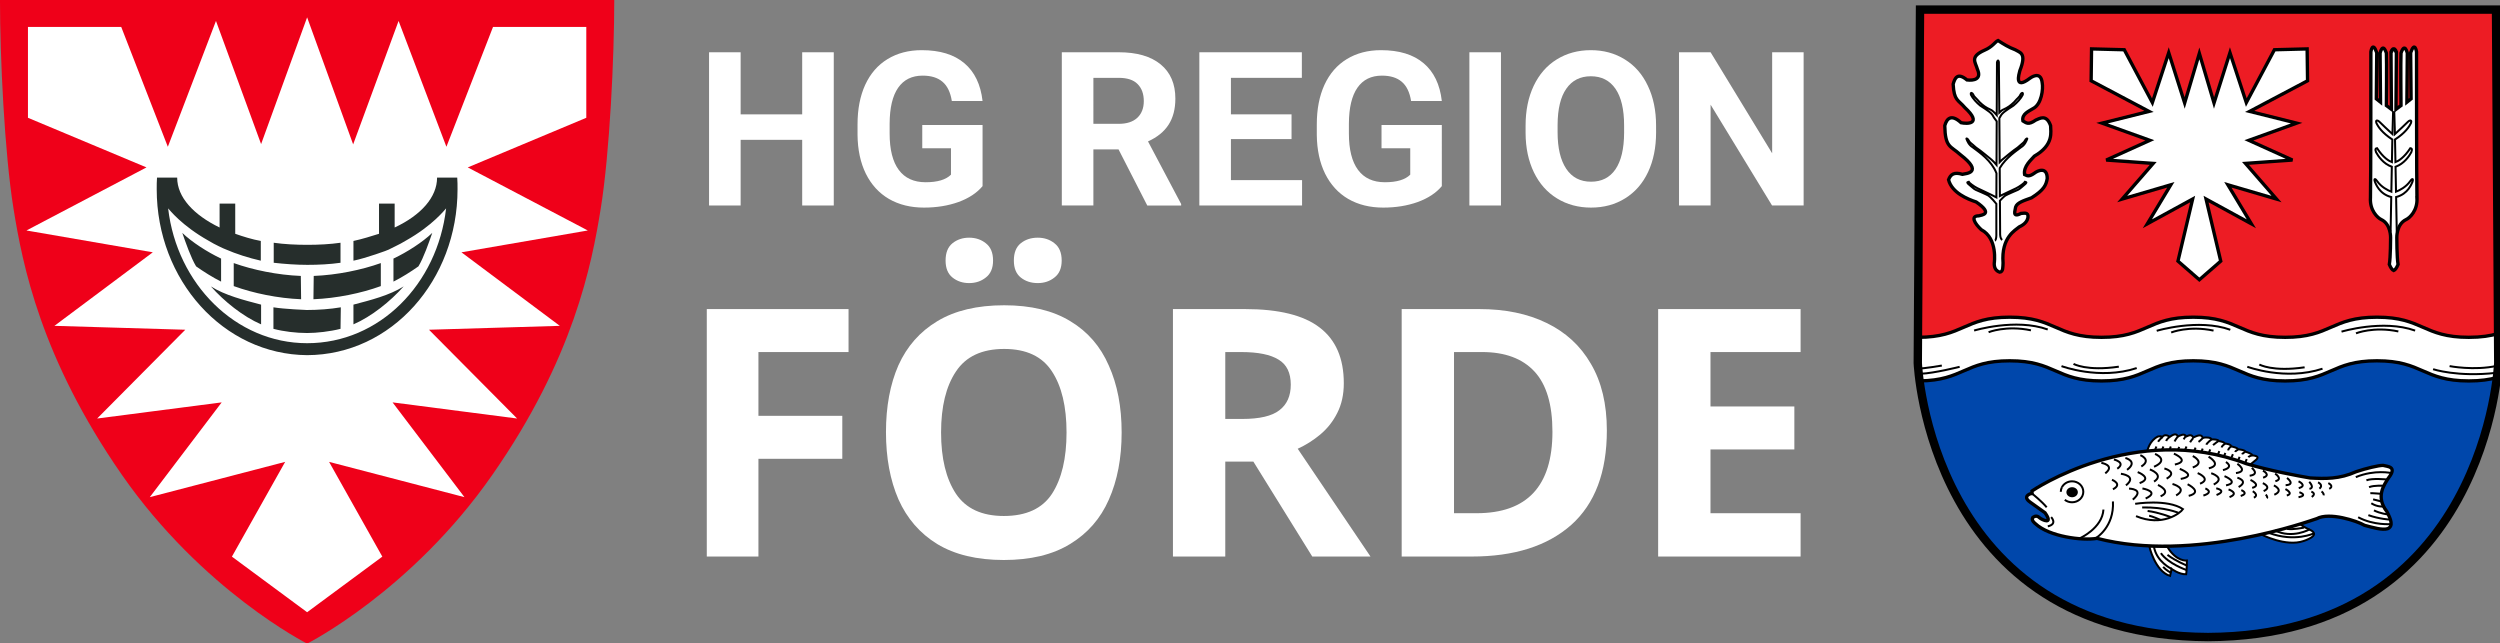 <?xml version="1.0" encoding="UTF-8" standalone="no"?>
<!-- Created with Inkscape (http://www.inkscape.org/) -->

<svg
   width="76mm"
   height="19.562mm"
   viewBox="0 0 76 19.562"
   version="1.1"
   id="svg13074"
   sodipodi:docname="HRF_LOGO_ENTWURF.svg"
   inkscape:version="1.1.2 (b8e25be833, 2022-02-05)"
   xmlns:inkscape="http://www.inkscape.org/namespaces/inkscape"
   xmlns:sodipodi="http://sodipodi.sourceforge.net/DTD/sodipodi-0.dtd"
   xmlns="http://www.w3.org/2000/svg"
   xmlns:svg="http://www.w3.org/2000/svg">
  <rect x="0" y="0" width="76" height="19.562" fill="#808080" stroke="none"/>
  <sodipodi:namedview
     id="namedview13076"
     pagecolor="#ffffff"
     bordercolor="#666666"
     borderopacity="1.0"
     inkscape:pageshadow="2"
     inkscape:pageopacity="0.0"
     inkscape:pagecheckerboard="0"
     inkscape:document-units="mm"
     showgrid="false"
     inkscape:zoom="0.7198092"
     inkscape:cx="124.3385"
     inkscape:cy="546.67264"
     inkscape:window-width="2400"
     inkscape:window-height="1271"
     inkscape:window-x="2391"
     inkscape:window-y="-240"
     inkscape:window-maximized="1"
     inkscape:current-layer="layer1"
     fit-margin-top="0"
     fit-margin-left="0"
     fit-margin-right="0"
     fit-margin-bottom="0"
     lock-margins="true" />
  <defs
     id="defs13071">
    <clipPath
       id="clip1_18_2">
      <rect
         width="63"
         height="66"
         fill="#ffffff"
         id="rect1095"
         x="0"
         y="0" />
    </clipPath>
  </defs>
  <g
     inkscape:label="Ebene 1"
     inkscape:groupmode="layer"
     id="layer1"
     transform="translate(-4.639,-3.819)">
    <g
       clip-path="url(#clip1_18_2)"
       id="g832"
       transform="matrix(0.297,0,0,0.297,4.62,3.801)"
       style="fill:none">
      <path
         d="m 31.5,64.929 c 0,0 -10.346,-5.202 -18.383,-16.768 C 5.081,36.595 3.295,27.324 2.371,21.786 1.478,16.217 1.047,6.701 1.047,1.071 H 31.531 62.015 c 0,5.63 -0.462,15.146 -1.355,20.715 C 59.767,27.355 57.95,36.595 49.913,48.161 41.846,59.727 31.5,64.929 31.5,64.929 Z"
         fill="#ffffff"
         id="path826" />
      <path
         d="M 31.5,1.836 26.789,14.809 22.17,2.203 17.243,15.085 12.471,2.815 H 2.925 V 12.117 L 15.057,17.196 2.771,23.652 15.704,25.886 5.635,33.413 l 13.394,0.398 -9.022,9.088 12.748,-1.652 -7.359,9.7 13.856,-3.611 -5.45,9.7 7.698,5.691 7.698,-5.691 -5.45,-9.7 13.856,3.611 -7.359,-9.7 12.748,1.652 -9.022,-9.088 L 57.365,33.413 47.296,25.886 60.229,23.652 47.943,17.196 60.075,12.117 V 2.815 H 50.529 L 45.757,15.085 40.861,2.203 36.211,14.84 Z m 0,64.103 c 0,0 -10.685,-5.385 -18.968,-17.288 C 4.249,36.718 2.371,27.171 1.447,21.419 0.523,15.697 0.062,5.875 0.062,0.061 H 31.5 62.938 C 62.938,5.875 62.477,15.697 61.553,21.419 60.629,27.14 58.782,36.718 50.468,48.651 42.185,60.554 31.5,65.939 31.5,65.939 Z"
         fill="#ef0019"
         id="path828" />
      <path
         d="m 36.242,26.743 v -2.019 c 0.862,-0.183 1.847,-0.489 2.617,-0.734 v -3.09 h 1.601 v 2.448 c 2.679,-1.254 4.342,-3.09 4.342,-5.11 h 2.063 c 0.031,0.428 0.031,0.765 0.031,1.193 0,9.302 -6.743,16.951 -15.396,16.982 -8.56,-0.061 -15.396,-7.68 -15.396,-16.982 0,-0.428 0,-0.765 0.031,-1.193 h 2.063 c 0,2.019 1.694,3.825 4.342,5.11 v -2.448 h 1.601 v 3.09 c 0.77,0.275 1.755,0.581 2.617,0.734 v 2.019 C 25.526,26.467 24.202,26.039 23.155,25.58 c 0,0 -0.462,-0.184 -0.677,-0.306 -0.369,-0.184 -0.739,-0.367 -1.078,-0.581 -2.771,-1.56 -4.003,-3.182 -4.126,-3.304 0.893,7.741 6.928,13.8 14.226,13.8 7.421,0 13.333,-6.058 14.226,-13.8 -0.123,0.122 -1.355,1.744 -4.126,3.304 -0.339,0.214 -0.708,0.398 -1.078,0.581 -0.215,0.122 -0.462,0.214 -0.677,0.337 0,0.031 -2.371,0.887 -3.603,1.132 z m 4.095,-0.214 c 1.417,-0.673 2.987,-1.683 3.972,-2.631 -0.339,0.979 -0.893,2.57 -1.416,3.427 -0.739,0.52 -1.694,1.132 -2.556,1.56 z m -8.191,4.161 c 2.34,-0.092 4.896,-0.612 6.897,-1.346 v -2.356 c -1.971,0.704 -4.496,1.224 -6.867,1.316 z m 4.095,0.551 c 1.755,-0.459 3.695,-0.949 5.142,-1.867 -1.355,1.53 -3.295,3.09 -5.142,3.886 z m -1.324,-4.284 c -1.047,0.153 -2.279,0.214 -3.387,0.214 -1.139,0 -2.371,-0.092 -3.449,-0.214 v -2.05 c 1.047,0.153 2.309,0.214 3.449,0.214 1.139,0 2.34,-0.061 3.387,-0.214 z M 22.694,26.529 c -1.416,-0.673 -2.987,-1.683 -3.972,-2.631 0.339,0.979 0.893,2.57 1.416,3.427 0.739,0.52 1.694,1.132 2.556,1.56 z m 8.191,4.161 c -2.34,-0.092 -4.896,-0.612 -6.897,-1.346 v -2.356 c 1.971,0.704 4.496,1.224 6.867,1.316 z m 4.064,0.826 c -1.078,0.184 -2.34,0.275 -3.479,0.275 0,0 -2.34,-0.092 -3.418,-0.275 v 2.203 c 1.047,0.275 2.309,0.428 3.449,0.428 0.985,0 2.34,-0.153 3.418,-0.428 z m -8.16,-0.275 c -1.755,-0.459 -3.695,-0.949 -5.142,-1.867 1.355,1.53 3.295,3.09 5.142,3.886 z"
         fill="#262e2c"
         id="path830" />
    </g>
    <g
       aria-label="HG REGION"
       transform="matrix(0.273,0,0,0.273,-26.371,-70.327)"
       id="text6526"
       style="font-size:24px;line-height:1.25;white-space:pre;shape-inside:url(#rect6528);fill:#ffffff">
      <path
         d="m 206.434,294.48 h -3.516 v -7.312 h -6.855 v 7.312 h -3.516 v -17.062 h 3.516 v 6.914 h 6.855 v -6.914 h 3.516 z"
         style="font-weight:bold;font-family:Roboto;-inkscape-font-specification:'Roboto Bold';fill:#ffffff"
         id="path11122" />
      <path
         d="m 223.004,292.323 q -0.949,1.137 -2.684,1.77 -1.734,0.621 -3.844,0.621 -2.215,0 -3.891,-0.961 -1.664,-0.973 -2.578,-2.812 -0.902,-1.84 -0.926,-4.324 v -1.16 q 0,-2.555 0.855,-4.418 0.867,-1.875 2.484,-2.859 1.629,-0.996 3.809,-0.996 3.035,0 4.746,1.453 1.711,1.441 2.027,4.207 h -3.422 q -0.234,-1.465 -1.043,-2.145 -0.797,-0.68 -2.203,-0.68 -1.793,0 -2.73,1.348 -0.938,1.348 -0.949,4.008 v 1.09 q 0,2.684 1.02,4.055 1.02,1.371 2.988,1.371 1.98,0 2.824,-0.844 v -2.941 h -3.199 v -2.59 h 6.715 z"
         style="font-weight:bold;font-family:Roboto;-inkscape-font-specification:'Roboto Bold';fill:#ffffff"
         id="path11124" />
      <path
         d="m 238.145,288.233 h -2.801 v 6.246 h -3.516 v -17.062 h 6.34 q 3.023,0 4.664,1.348 1.641,1.348 1.641,3.809 0,1.746 -0.762,2.918 -0.75,1.16 -2.285,1.852 l 3.691,6.973 v 0.164 h -3.773 z m -2.801,-2.848 h 2.836 q 1.324,0 2.051,-0.668 0.727,-0.68 0.727,-1.863 0,-1.207 -0.691,-1.898 -0.68,-0.691 -2.098,-0.691 h -2.824 z"
         style="font-weight:bold;font-family:Roboto;-inkscape-font-specification:'Roboto Bold';fill:#ffffff"
         id="path11126" />
      <path
         d="m 257.41,287.085 h -6.75 v 4.57 h 7.922 v 2.824 h -11.438 v -17.062 h 11.414 v 2.848 h -7.898 v 4.066 h 6.75 z"
         style="font-weight:bold;font-family:Roboto;-inkscape-font-specification:'Roboto Bold';fill:#ffffff"
         id="path11128" />
      <path
         d="m 274.145,292.323 q -0.949,1.137 -2.684,1.77 -1.734,0.621 -3.844,0.621 -2.215,0 -3.891,-0.961 -1.664,-0.973 -2.578,-2.812 -0.902,-1.84 -0.926,-4.324 v -1.16 q 0,-2.555 0.855,-4.418 0.867,-1.875 2.484,-2.859 1.629,-0.996 3.809,-0.996 3.035,0 4.746,1.453 1.711,1.441 2.027,4.207 h -3.422 q -0.234,-1.465 -1.043,-2.145 -0.797,-0.68 -2.203,-0.68 -1.793,0 -2.73,1.348 -0.938,1.348 -0.949,4.008 v 1.09 q 0,2.684 1.02,4.055 1.02,1.371 2.988,1.371 1.98,0 2.824,-0.844 v -2.941 h -3.199 v -2.59 h 6.715 z"
         style="font-weight:bold;font-family:Roboto;-inkscape-font-specification:'Roboto Bold';fill:#ffffff"
         id="path11130" />
      <path
         d="m 280.73,294.48 h -3.516 v -17.062 h 3.516 z"
         style="font-weight:bold;font-family:Roboto;-inkscape-font-specification:'Roboto Bold';fill:#ffffff"
         id="path11132" />
      <path
         d="m 298.004,286.335 q 0,2.52 -0.891,4.418 -0.891,1.898 -2.555,2.93 -1.652,1.031 -3.797,1.031 -2.121,0 -3.785,-1.02 -1.664,-1.02 -2.578,-2.906 -0.914,-1.898 -0.926,-4.359 v -0.844 q 0,-2.52 0.902,-4.43 0.914,-1.922 2.566,-2.941 1.664,-1.031 3.797,-1.031 2.133,0 3.785,1.031 1.664,1.02 2.566,2.941 0.914,1.91 0.914,4.418 z m -3.562,-0.773 q 0,-2.684 -0.961,-4.078 -0.961,-1.395 -2.742,-1.395 -1.77,0 -2.73,1.383 -0.961,1.371 -0.973,4.031 v 0.832 q 0,2.613 0.961,4.055 0.961,1.441 2.766,1.441 1.77,0 2.719,-1.383 0.949,-1.395 0.961,-4.055 z"
         style="font-weight:bold;font-family:Roboto;-inkscape-font-specification:'Roboto Bold';fill:#ffffff"
         id="path11134" />
      <path
         d="m 314.434,294.48 h -3.516 l -6.844,-11.227 v 11.227 h -3.516 v -17.062 h 3.516 l 6.855,11.25 v -11.25 h 3.504 z"
         style="font-weight:bold;font-family:Roboto;-inkscape-font-specification:'Roboto Bold';fill:#ffffff"
         id="path11136" />
    </g>
    <g
       aria-label="FÖRDE"
       transform="matrix(0.439,0,0,0.439,-58.682,-108.539)"
       id="text6526-3"
       style="font-size:24px;line-height:1.25;white-space:pre;shape-inside:url(#rect6528-1);fill:#ffffff">
      <path
         d="m 196.759,294.48 h -3.576 v -17.136 h 9.816 v 2.976 h -6.24 v 4.416 h 5.808 v 2.976 h -5.808 z"
         style="font-weight:bold;-inkscape-font-specification:'sans-serif Bold';fill:#ffffff"
         id="path11139" />
      <path
         d="m 221.911,285.888 q 0,2.664 -0.888,4.656 -0.864,1.968 -2.688,3.072 -1.8,1.104 -4.584,1.104 -2.784,0 -4.608,-1.104 -1.8,-1.104 -2.688,-3.096 -0.864,-1.992 -0.864,-4.656 0,-2.664 0.864,-4.632 0.888,-1.968 2.688,-3.048 1.824,-1.104 4.632,-1.104 2.784,0 4.584,1.104 1.8,1.08 2.664,3.072 0.888,1.968 0.888,4.632 z m -12.504,0 q 0,2.688 1.032,4.248 1.032,1.536 3.312,1.536 2.328,0 3.336,-1.536 1.008,-1.56 1.008,-4.248 0,-2.688 -1.008,-4.224 -1.008,-1.56 -3.312,-1.56 -2.304,0 -3.336,1.56 -1.032,1.536 -1.032,4.224 z m 0.312,-11.904 q 0,-0.816 0.48,-1.2 0.48,-0.384 1.152,-0.384 0.672,0 1.152,0.384 0.504,0.384 0.504,1.2 0,0.792 -0.504,1.176 -0.48,0.384 -1.152,0.384 -0.672,0 -1.152,-0.384 -0.48,-0.384 -0.48,-1.176 z m 4.728,0 q 0,-0.816 0.48,-1.2 0.48,-0.384 1.176,-0.384 0.672,0 1.152,0.384 0.504,0.384 0.504,1.2 0,0.792 -0.504,1.176 -0.48,0.384 -1.152,0.384 -0.696,0 -1.176,-0.384 -0.48,-0.384 -0.48,-1.176 z"
         style="font-weight:bold;-inkscape-font-specification:'sans-serif Bold';fill:#ffffff"
         id="path11141" />
      <path
         d="m 230.455,277.344 q 3.504,0 5.16,1.272 1.68,1.272 1.68,3.864 0,1.176 -0.456,2.064 -0.432,0.864 -1.176,1.488 -0.72,0.6 -1.56,0.984 l 5.04,7.464 h -4.032 l -4.08,-6.576 h -1.944 v 6.576 h -3.624 v -17.136 z m -0.264,2.976 h -1.104 v 4.632 h 1.176 q 1.8,0 2.568,-0.6 0.792,-0.6 0.792,-1.776 0,-1.224 -0.84,-1.728 -0.84,-0.528 -2.592,-0.528 z"
         style="font-weight:bold;-inkscape-font-specification:'sans-serif Bold';fill:#ffffff"
         id="path11143" />
      <path
         d="m 255.511,285.744 q 0,4.344 -2.472,6.552 -2.472,2.184 -6.888,2.184 h -4.848 v -17.136 h 5.376 q 2.688,0 4.656,0.96 1.992,0.96 3.072,2.832 1.104,1.872 1.104,4.608 z m -3.768,0.096 q 0,-2.832 -1.248,-4.176 -1.248,-1.344 -3.624,-1.344 h -1.944 v 11.16 h 1.56 q 5.256,0 5.256,-5.64 z"
         style="font-weight:bold;-inkscape-font-specification:'sans-serif Bold';fill:#ffffff"
         id="path11145" />
      <path
         d="m 268.927,294.48 h -9.864 v -17.136 h 9.864 v 2.976 h -6.24 v 3.768 h 5.808 v 2.976 h -5.808 v 4.416 h 6.24 z"
         style="font-weight:bold;-inkscape-font-specification:'sans-serif Bold';fill:#ffffff"
         id="path11147" />
    </g>
    <g
       id="g10941"
       transform="matrix(0.102,0,0,0.102,62.812,3.984)">
      <g
         id="Base">
        <path
           fill="#0047ab"
           d="m 138.104,105.916 c -13.684,0 -13.684,6 -27.368,6 -13.683,0 -13.683,-6 -27.366,-6 -13.682,0 -13.682,6 -27.364,6 -13.682,0 -13.682,-6 -27.363,-6 -13.507,0 -13.688,5.845 -26.857,5.993 2.453,18.073 15.784,75.965 85.965,76.338 71.537,-0.381 84.006,-60.521 86.095,-77.339 -2.188,0.601 -4.816,1.008 -8.374,1.008 -13.684,0 -13.684,-6 -27.368,-6 z"
           id="path10540" />
        <path
           fill="#ed1c24"
           d="m 56.005,98.916 c 13.683,0 13.683,-6 27.364,-6 13.684,0 13.684,6 27.366,6 13.685,0 13.685,-6 27.368,-6 13.683,0 13.684,6 27.367,6 3.748,0 6.467,-0.452 8.724,-1.105 L 173.584,1.25 H 1.917 L 1.298,98.916 c 13.664,-0.005 13.67,-6 27.344,-6 13.682,0 13.682,6 27.363,6 z"
           id="path10542" />
      </g>
      <g
         id="Silberner_Fisch">
        <path
           fill="#ffffff"
           stroke="#000000"
           stroke-width="0.6"
           d="m 70.104,133.958 -0.375,-1.375 c 0,0 0.563,-2.875 3.125,-4.125 1.563,-0.125 0.938,-0.063 1,0.438 0.062,0.501 0.438,-1.75 2.5,-0.313 0.75,-0.5 1.875,-1.313 2.438,-0.125 0.688,-0.25 1.813,-1.063 2.5,0 0.938,-0.438 1.563,-0.625 2.063,0.313 1.188,-0.5 2.375,-1.188 2.875,0.125 1.125,-0.313 2.5,-0.063 2.563,0.438 0.813,0 1.938,0 2.188,0.5 0.938,0.188 1.563,0.313 1.688,0.688 0.625,0.125 1.875,0.25 2,0.875 0.875,0.25 1.813,0.438 2,0.875 0.938,0.125 1.875,0.188 2.313,0.75 0.813,0.25 1.938,0.688 2,1.063 0.813,0.125 2.188,0.313 1.188,1.25 -0.75,0.688 -1.688,1.375 -1.688,1.375 l -1.25,1.313 z"
           id="path10545" />
        <path
           fill="#ffffff"
           stroke="#000000"
           stroke-width="0.6"
           d="m 70.25,161.208 c 0,0 1.667,7.416 6.208,8.833 0.208,-0.75 0.417,-2.125 0.417,-2.125 0,0 2.25,1.708 4.375,1.625 0.167,-1 0.208,-4.083 0.208,-4.083 0,0 -3.167,0.374 -5.792,-4.042 -2.583,-0.125 -5.416,-0.208 -5.416,-0.208 z"
           id="path10547" />
        <path
           fill="#ffffff"
           stroke="#000000"
           stroke-width="0.6"
           d="m 103.708,157.708 c 0,0 7.249,3.751 12.541,1.917 1.834,-0.625 5.168,-2.084 1.334,-3.584 -1.042,-0.5 -2.041,-1.125 -2.375,-1.458 -0.334,-0.333 -11.5,3.125 -11.5,3.125 z"
           id="path10549" />
        <path
           fill="#ffffff"
           stroke="#000000"
           d="m 35.292,144.708 c 0,0 30.625,-20.875 63.875,-8.125 7.125,2.125 15.375,3.625 19,4.25 4.5,0.25 8.75,0.375 13.75,-1.875 3,-1 6.625,-1.875 8,-1.875 1.25,0.375 4.375,0.25 1.625,3.75 -1.375,2.125 -3.875,5.625 -0.5,10 1.25,2.375 2,4.375 0.25,5.125 -1.625,0.5 -4.5,-0.375 -6.875,-1 -2.375,-1.375 -10.5,-4 -14.25,-2 -1.625,0.5 -36.75,13.375 -65.5,5.875 -4.375,0.75 -14.25,-0.5 -18.375,-4.375 0,0 -1.375,-1 -0.75,-1.875 0.75,-0.5 1.375,-0.5 2,0.125 0.75,0.625 4.25,2.25 1.625,-1.5 0,0 -3.625,-2.625 -4.375,-3.125 -0.75,-0.5 -1.625,-1.375 -0.75,-2.125 0.625,-0.5 1.25,-0.5 1.25,-0.5 z"
           id="path10551" />
        <path
           fill="none"
           stroke="#000000"
           stroke-width="0.6"
           d="m 49.5,158.834 c 0,0 6.75,-3.001 7.083,-8.584"
           id="path10553" />
        <path
           fill="none"
           stroke="#000000"
           stroke-width="0.6"
           d="m 54.333,158.75 c 0,0 5.5,-3.249 5.083,-10.916"
           id="path10555" />
        <path
           fill="none"
           stroke="#000000"
           stroke-width="0.6"
           d="m 35.292,145.458 c 0,0 3.042,2.46 4.375,4.126"
           id="path10557" />
        <path
           fill="none"
           stroke="#000000"
           stroke-width="0.6"
           d="m 41,152.5 c 0,0 2,2.083 -1,2.75"
           id="path10559" />
        <ellipse
           cx="47.25"
           cy="145.084"
           rx="1.708"
           ry="1.5"
           id="ellipse10561" />
        <path
           fill="none"
           stroke="#000000"
           stroke-width="0.6"
           d="m 43.875,144.959 c 0,-0.485 0.119,-0.945 0.331,-1.355"
           id="path10563" />
        <path
           fill="none"
           stroke="#000000"
           stroke-width="0.6"
           d="m 44.206,143.604 c 0.542,-1.047 1.692,-1.77 3.023,-1.77 1.853,0 3.354,1.398 3.354,3.125 0,1.727 -1.501,3.125 -3.354,3.125 -0.825,0 -1.581,-0.277 -2.165,-0.737"
           id="path10565" />
        <path
           fill="none"
           stroke="#000000"
           stroke-width="0.6"
           d="m 66.042,148.541 c 0,0 9.583,-1.541 14.25,1.584 -0.792,1.166 -6.125,5.375 -14,2.083"
           id="path10567" />
        <path
           fill="none"
           stroke="#000000"
           stroke-width="0.6"
           d="m 73.667,153.375 c 0,0 -2.541,-1.125 -3.458,-1.292"
           id="path10569" />
        <path
           fill="none"
           stroke="#000000"
           stroke-width="0.6"
           d="m 76.625,152.5 c 0,0 -3.417,-1.376 -6.875,-1.834"
           id="path10571" />
        <path
           fill="none"
           stroke="#000000"
           stroke-width="0.6"
           d="m 78.958,151.25 c 0,0 -4,-1.791 -10.833,-1.625"
           id="path10573" />
        <path
           fill="none"
           stroke="#000000"
           stroke-width="0.6"
           d="m 55.958,136.334 c 0,0 4.25,0.709 1.167,3.125"
           id="path10575" />
        <path
           fill="none"
           stroke="#000000"
           stroke-width="0.6"
           d="m 59.125,141.375 c 0,0 3.292,1.293 0.292,2.834"
           id="path10577" />
        <path
           fill="none"
           stroke="#000000"
           stroke-width="0.6"
           d="m 59.708,135.334 c 0,0 3.708,0.875 1,2.75"
           id="path10579" />
        <path
           fill="none"
           stroke="#000000"
           stroke-width="0.6"
           d="m 61.792,139.584 c 0,0 5.042,0.625 1.5,3.458"
           id="path10581" />
        <path
           fill="none"
           stroke="#000000"
           stroke-width="0.6"
           d="m 64.208,144 c 0,0 4.875,0.125 1.125,3.292"
           id="path10583" />
        <path
           fill="none"
           stroke="#000000"
           stroke-width="0.6"
           d="m 63.125,134.875 c 0,0 3.875,1 0.5,3.542"
           id="path10585" />
        <path
           fill="none"
           stroke="#000000"
           stroke-width="0.6"
           d="m 66.792,139.084 c 0,0 4.667,1.791 0.583,3.291"
           id="path10587" />
        <path
           fill="none"
           stroke="#000000"
           stroke-width="0.6"
           d="m 68.208,143.959 c 0,0 5.375,0.958 0.958,3"
           id="path10589" />
        <path
           fill="none"
           stroke="#000000"
           stroke-width="0.6"
           d="m 67.583,134.042 c 0,0 3.459,1.375 0.292,3.375"
           id="path10591" />
        <path
           fill="none"
           stroke="#000000"
           stroke-width="0.6"
           d="m 71.958,133.667 c 0,0 4.375,1.751 -0.292,3.834"
           id="path10593" />
        <path
           fill="none"
           stroke="#000000"
           stroke-width="0.6"
           d="m 70.417,138.292 c 0,0 4.417,1.583 1.25,3.625"
           id="path10595" />
        <path
           fill="none"
           stroke="#000000"
           stroke-width="0.6"
           d="m 72.833,142.917 c 0,0 4.25,1.916 0.792,3.375"
           id="path10597" />
        <path
           fill="none"
           stroke="#000000"
           stroke-width="0.6"
           d="m 74.75,138.001 c 0,0 4.083,1.082 0.667,3.041"
           id="path10599" />
        <path
           fill="none"
           stroke="#000000"
           stroke-width="0.6"
           d="m 77.583,133.584 c 0,0 5.084,2.167 0.292,3.25"
           id="path10601" />
        <path
           fill="none"
           stroke="#000000"
           stroke-width="0.6"
           d="m 79.333,138.126 c 0,0 5.417,2.042 0.292,3"
           id="path10603" />
        <path
           fill="none"
           stroke="#000000"
           stroke-width="0.6"
           d="m 77.167,142.626 c 0,0 4.75,1.291 1.083,3.416"
           id="path10605" />
        <path
           fill="none"
           stroke="#000000"
           stroke-width="0.6"
           d="m 81.667,142.709 c 0,0 4.792,2.333 0.333,3.458"
           id="path10607" />
        <path
           fill="none"
           stroke="#000000"
           stroke-width="0.6"
           d="m 84.667,139.376 c 0,0 4.25,1.749 0.708,3.166"
           id="path10609" />
        <path
           fill="none"
           stroke="#000000"
           stroke-width="0.6"
           d="m 83.208,134.292 c 0,0 3.917,1.959 0,3.417"
           id="path10611" />
        <path
           fill="none"
           stroke="#000000"
           stroke-width="0.6"
           d="m 87.917,134.501 c 0,0 4.25,2.458 0.083,3.458"
           id="path10613" />
        <path
           fill="none"
           stroke="#000000"
           stroke-width="0.6"
           d="m 86.958,143.959 c 0,0 2.708,1.083 -0.583,2.125"
           id="path10615" />
        <path
           fill="none"
           stroke="#000000"
           stroke-width="0.6"
           d="m 90.208,143.917 c 0,0 3.333,0.708 0.083,2"
           id="path10617" />
        <path
           fill="none"
           stroke="#000000"
           stroke-width="0.6"
           d="m 88.708,139.417 c 0,0 4.458,1.416 0.75,3.375"
           id="path10619" />
        <path
           fill="none"
           stroke="#000000"
           stroke-width="0.6"
           d="m 93.083,136.084 c 0,0 2.625,1.501 -0.875,2.417"
           id="path10621" />
        <path
           fill="none"
           stroke="#000000"
           stroke-width="0.6"
           d="m 92.667,140.292 c 0,0 4.584,1.875 0.459,2.75"
           id="path10623" />
        <path
           fill="none"
           stroke="#000000"
           stroke-width="0.6"
           d="m 93.875,144.251 c 0,0 3.332,1.124 0.291,2.291"
           id="path10625" />
        <path
           fill="none"
           stroke="#000000"
           stroke-width="0.6"
           d="m 96.5,136.625 c 0,0 3.375,2.25 -0.417,2.75"
           id="path10627" />
        <path
           fill="none"
           stroke="#000000"
           stroke-width="0.6"
           d="m 96.5,140.75 c 0,0 3.5,1 0.375,2.792"
           id="path10629" />
        <path
           fill="none"
           stroke="#000000"
           stroke-width="0.6"
           d="m 97.667,144.459 c 0,0 2.376,0.917 -0.166,1.75"
           id="path10631" />
        <path
           fill="none"
           stroke="#000000"
           stroke-width="0.6"
           d="m 100.792,137.834 c 0,0 2.5,1.916 -0.625,2.333"
           id="path10633" />
        <path
           fill="none"
           stroke="#000000"
           stroke-width="0.6"
           d="m 100.417,141.417 c 0,0 3.375,1.583 0.5,2.375"
           id="path10635" />
        <path
           fill="none"
           stroke="#000000"
           stroke-width="0.6"
           d="m 101.083,144.792 c 0,0 1.958,1.126 0.333,1.917"
           id="path10637" />
        <path
           fill="none"
           stroke="#000000"
           stroke-width="0.6"
           d="m 104.125,138.667 c 0,0 2.541,1.291 0.041,2.083"
           id="path10639" />
        <path
           fill="none"
           stroke="#000000"
           stroke-width="0.6"
           d="m 104.083,142.375 c 0,0 2.833,1.208 0.25,2.375"
           id="path10641" />
        <path
           fill="none"
           stroke="#000000"
           stroke-width="0.6"
           d="m 104.958,145.792 c 0,0 0.708,0.708 0.333,1.083"
           id="path10643" />
        <path
           fill="none"
           stroke="#000000"
           stroke-width="0.6"
           d="m 107.76,139.552 c 0,0 2.5,1.625 0.063,2.25"
           id="path10645" />
        <path
           fill="none"
           stroke="#000000"
           stroke-width="0.6"
           d="m 107.385,143.052 c 0,0 3.156,1.469 0.125,2.781"
           id="path10647" />
        <path
           fill="none"
           stroke="#000000"
           stroke-width="0.6"
           d="m 111.292,140.833 c 0,0 2.688,1.969 -0.406,2.156"
           id="path10649" />
        <path
           fill="none"
           stroke="#000000"
           stroke-width="0.6"
           d="m 110.823,144.146 c 0,0 2.594,1.344 0.406,1.906"
           id="path10651" />
        <path
           fill="none"
           stroke="#000000"
           stroke-width="0.6"
           d="m 114.729,141.833 c 0,0 2.75,1.281 0.063,2.031"
           id="path10653" />
        <path
           fill="none"
           stroke="#000000"
           stroke-width="0.6"
           d="m 114.979,145.083 c 0,0 2.688,0.906 -0.25,1.5"
           id="path10655" />
        <path
           fill="none"
           stroke="#000000"
           stroke-width="0.6"
           d="m 117.917,141.989 c 0,0 1.75,1.781 0.063,2.094"
           id="path10657" />
        <path
           fill="none"
           stroke="#000000"
           stroke-width="0.6"
           d="m 118.542,144.927 c 0,0 1.656,0.5 0.125,1.563"
           id="path10659" />
        <path
           fill="none"
           stroke="#000000"
           stroke-width="0.6"
           d="m 120.542,142.146 c 0,0 1.75,0.781 0.406,1.875"
           id="path10661" />
        <path
           fill="none"
           stroke="#000000"
           stroke-width="0.6"
           d="m 121.573,144.864 c 0,0 0.781,0.469 0.625,1.156"
           id="path10663" />
        <path
           fill="none"
           stroke="#000000"
           stroke-width="0.6"
           d="m 123.604,142.364 c 0,0 1.844,0.875 0.281,1.719"
           id="path10665" />
        <path
           fill="none"
           stroke="#000000"
           stroke-width="0.6"
           d="m 73.854,128.896 c 0,0 -0.771,0.771 -0.979,1.146"
           id="path10667" />
        <path
           fill="none"
           stroke="#000000"
           stroke-width="0.6"
           d="m 76.354,128.583 c 0,0 -0.854,0.543 -1.063,1.251"
           id="path10669" />
        <path
           fill="none"
           stroke="#000000"
           stroke-width="0.6"
           d="m 78.792,128.458 c 0,0 -0.708,0.835 -1,1.501"
           id="path10671" />
        <path
           fill="none"
           stroke="#000000"
           stroke-width="0.6"
           d="m 81.167,128.292 c 0,0 -0.25,0.251 -0.667,1.042"
           id="path10673" />
        <path
           fill="none"
           stroke="#000000"
           stroke-width="0.6"
           d="m 83.333,128.959 c 0,0 -0.75,0.875 -0.917,1.25"
           id="path10675" />
        <path
           fill="none"
           stroke="#000000"
           stroke-width="0.6"
           d="m 86.229,128.896 c 0,0 -0.896,0.938 -1.313,1.188"
           id="path10677" />
        <path
           fill="none"
           stroke="#000000"
           stroke-width="0.6"
           d="m 88.792,129.333 c 0,0 -1.333,1.042 -1.542,1.584"
           id="path10679" />
        <path
           fill="none"
           stroke="#000000"
           stroke-width="0.6"
           d="m 90.792,129.875 c 0,0 -1.042,0.709 -1.542,1.167"
           id="path10681" />
        <path
           fill="none"
           stroke="#000000"
           stroke-width="0.6"
           d="m 92.875,130.625 c 0,0 -0.959,0.5 -1.042,1.125"
           id="path10683" />
        <path
           fill="none"
           stroke="#000000"
           stroke-width="0.6"
           d="m 94.667,131.396 c 0,0 -0.832,0.563 -0.916,1.229"
           id="path10685" />
        <path
           fill="none"
           stroke="#000000"
           stroke-width="0.6"
           d="m 96.708,132.417 c 0,0 -0.75,0.292 -0.875,0.667"
           id="path10687" />
        <path
           fill="none"
           stroke="#000000"
           stroke-width="0.6"
           d="m 98.833,133.042 c 0,0 -0.834,0.5 -0.917,0.75"
           id="path10689" />
        <path
           fill="none"
           stroke="#000000"
           stroke-width="0.6"
           d="m 100.979,134.083 c 0,0 -0.938,0.167 -1.188,0.584"
           id="path10691" />
        <path
           fill="none"
           stroke="#000000"
           stroke-width="0.6"
           d="m 142.375,139.375 c 0,0 -4.875,-1.125 -10.583,1.208"
           id="path10693" />
        <path
           fill="none"
           stroke="#000000"
           stroke-width="0.6"
           d="m 141.083,141.291 c 0,0 -4.416,-0.459 -6.125,0.25"
           id="path10695" />
        <path
           fill="none"
           stroke="#000000"
           stroke-width="0.6"
           d="m 140.083,143.166 c 0,0 -2.834,-0.208 -4.334,0.417"
           id="path10697" />
        <path
           fill="none"
           stroke="#000000"
           stroke-width="0.6"
           d="m 139.208,145.541 c 0,0 -2.584,-0.207 -3.084,-0.166"
           id="path10699" />
        <line
           fill="none"
           stroke="#000000"
           stroke-width="0.6"
           x1="139.333"
           y1="147.833"
           x2="136.958"
           y2="147.208"
           id="line10701" />
        <path
           fill="none"
           stroke="#000000"
           stroke-width="0.6"
           d="m 140.083,149.333 c 0,0 -1.792,0.251 -3.667,-0.958"
           id="path10703" />
        <path
           fill="none"
           stroke="#000000"
           stroke-width="0.6"
           d="m 141.375,151.708 c 0,0 -2.249,-0.249 -4.166,-1.208"
           id="path10705" />
        <path
           fill="none"
           stroke="#000000"
           stroke-width="0.6"
           d="m 141.958,153.25 c 0,0 -3.167,-0.168 -6.417,-1.334"
           id="path10707" />
        <path
           fill="none"
           stroke="#000000"
           stroke-width="0.6"
           d="m 142.292,154.583 c 0,0 -5.126,0.458 -9.792,-2.042"
           id="path10709" />
        <line
           fill="none"
           stroke="#000000"
           stroke-width="0.6"
           x1="72"
           y1="132.375"
           x2="72.375"
           y2="131.458"
           id="line10711" />
        <line
           fill="none"
           stroke="#000000"
           stroke-width="0.6"
           x1="74.083"
           y1="132.375"
           x2="74.458"
           y2="131.458"
           id="line10713" />
        <line
           fill="none"
           stroke="#000000"
           stroke-width="0.6"
           x1="76.292"
           y1="132.374"
           x2="76.667"
           y2="131.457"
           id="line10715" />
        <line
           fill="none"
           stroke="#000000"
           stroke-width="0.6"
           x1="78.792"
           y1="132.5"
           x2="79.167"
           y2="131.583"
           id="line10717" />
        <line
           fill="none"
           stroke="#000000"
           stroke-width="0.6"
           x1="80.958"
           y1="132.374"
           x2="81.333"
           y2="131.457"
           id="line10719" />
        <line
           fill="none"
           stroke="#000000"
           stroke-width="0.6"
           x1="83.667"
           y1="132.708"
           x2="84.042"
           y2="131.791"
           id="line10721" />
        <line
           fill="none"
           stroke="#000000"
           stroke-width="0.6"
           x1="85.792"
           y1="132.999"
           x2="86.167"
           y2="132.082"
           id="line10723" />
        <line
           fill="none"
           stroke="#000000"
           stroke-width="0.6"
           x1="88.042"
           y1="133.249"
           x2="88.417"
           y2="132.332"
           id="line10725" />
        <line
           fill="none"
           stroke="#000000"
           stroke-width="0.6"
           x1="90.75"
           y1="133.749"
           x2="91.125"
           y2="132.832"
           id="line10727" />
        <line
           fill="none"
           stroke="#000000"
           stroke-width="0.6"
           x1="92.542"
           y1="134.291"
           x2="92.917"
           y2="133.374"
           id="line10729" />
        <line
           fill="none"
           stroke="#000000"
           stroke-width="0.6"
           x1="94.792"
           y1="134.666"
           x2="95.167"
           y2="133.749"
           id="line10731" />
        <line
           fill="none"
           stroke="#000000"
           stroke-width="0.6"
           x1="96.792"
           y1="135.458"
           x2="97.167"
           y2="134.541"
           id="line10733" />
        <line
           fill="none"
           stroke="#000000"
           stroke-width="0.6"
           x1="98.917"
           y1="136.124"
           x2="99.292"
           y2="135.207"
           id="line10735" />
        <path
           fill="none"
           stroke="#000000"
           stroke-width="0.6"
           d="m 76.875,167.916 c 0,0 -4.458,-2.042 -5.25,-6.625"
           id="path10737" />
        <path
           fill="none"
           stroke="#000000"
           stroke-width="0.6"
           d="m 81.5,166.958 c 0,0 -3.375,-1.333 -5.833,-3.208"
           id="path10739" />
        <path
           fill="none"
           stroke="#000000"
           stroke-width="0.6"
           d="m 81.292,168.25 c 0,0 -5.375,-1.833 -7.583,-5"
           id="path10741" />
        <path
           fill="none"
           stroke="#000000"
           stroke-width="0.6"
           d="m 76.667,169.083 c 0,0 -1.417,-0.75 -2.292,-1.75"
           id="path10743" />
        <path
           fill="none"
           stroke="#000000"
           stroke-width="0.6"
           d="m 116.375,155.625 c 0,0 -3.292,0.709 -5.125,0.375"
           id="path10745" />
        <path
           fill="none"
           stroke="#000000"
           stroke-width="0.6"
           d="m 118.083,156.125 c 0,0 -5.126,2.958 -10.459,0.333"
           id="path10747" />
        <path
           fill="none"
           stroke="#000000"
           stroke-width="0.6"
           d="m 119.333,157.333 c 0,0 -5.709,2.75 -13.417,-0.125"
           id="path10749" />
      </g>
      <g
         id="Silberner_Wellenbalken">
        <path
           fill="#ffffff"
           stroke="#000000"
           d="m 174.195,97.811 c -2.257,0.653 -4.976,1.105 -8.724,1.105 -13.684,0 -13.684,-6 -27.367,-6 -13.683,0 -13.684,6 -27.368,6 -13.683,0 -13.683,-6 -27.366,-6 -13.682,0 -13.682,6 -27.364,6 -13.682,0 -13.682,-6 -27.363,-6 -13.674,0 -13.681,5.995 -27.344,6 l -0.048,7.667 c 0,0 0.082,1.981 0.535,5.326 13.17,-0.148 13.35,-5.993 26.857,-5.993 13.681,0 13.681,6 27.363,6 13.682,0 13.682,-6 27.364,-6 13.684,0 13.684,6 27.366,6 13.685,0 13.685,-6 27.368,-6 13.683,0 13.684,6 27.367,6 3.558,0 6.186,-0.407 8.374,-1.008 0.34,-2.734 0.405,-4.325 0.405,-4.325 z"
           id="path10752" />
        <path
           fill="none"
           stroke="#000000"
           stroke-width="0.6"
           d="m 8.417,107.333 c 0,0 -5.438,0.938 -6.938,0.875"
           id="path10754" />
        <path
           fill="none"
           stroke="#000000"
           stroke-width="0.6"
           d="m 13.729,107.708 c 0,0 -7.688,1.938 -11.563,2.063"
           id="path10756" />
        <path
           fill="none"
           stroke="#000000"
           stroke-width="0.6"
           d="m 18.042,96.896 c 0,0 12.375,-3.75 21.938,-0.313"
           id="path10758" />
        <path
           fill="none"
           stroke="#000000"
           stroke-width="0.6"
           d="m 22.354,97.396 c 0,0 5.25,-2.125 12.625,-0.563"
           id="path10760" />
        <path
           fill="none"
           stroke="#000000"
           stroke-width="0.6"
           d="m 72.458,96.979 c 0,0 12.375,-3.75 21.938,-0.313"
           id="path10762" />
        <path
           fill="none"
           stroke="#000000"
           stroke-width="0.6"
           d="m 76.771,97.479 c 0,0 5.25,-2.125 12.625,-0.563"
           id="path10764" />
        <path
           fill="none"
           stroke="#000000"
           stroke-width="0.6"
           d="m 127.542,97.229 c 0,0 12.375,-3.75 21.938,-0.313"
           id="path10766" />
        <path
           fill="none"
           stroke="#000000"
           stroke-width="0.6"
           d="m 131.854,97.729 c 0,0 5.25,-2.125 12.625,-0.563"
           id="path10768" />
        <path
           fill="none"
           stroke="#000000"
           stroke-width="0.6"
           d="m 44.083,107.499 c 0,0 11.333,4.249 22.417,0.583"
           id="path10770" />
        <path
           fill="none"
           stroke="#000000"
           stroke-width="0.6"
           d="m 47.667,106.832 c 0,0 3.917,2.251 13.5,0.834"
           id="path10772" />
        <path
           fill="none"
           stroke="#000000"
           stroke-width="0.6"
           d="m 99.458,107.687 c 0,0 11.334,4.249 22.417,0.583"
           id="path10774" />
        <path
           fill="none"
           stroke="#000000"
           stroke-width="0.6"
           d="m 103.042,107.02 c 0,0 3.917,2.251 13.5,0.834"
           id="path10776" />
        <path
           fill="none"
           stroke="#000000"
           stroke-width="0.6"
           d="m 154.833,108.417 c 0,0 7.25,2.416 18.833,1.083"
           id="path10778" />
        <path
           fill="none"
           stroke="#000000"
           stroke-width="0.6"
           d="m 159.75,107.5 c 0,0 7.418,1.417 14.084,-0.083"
           id="path10780" />
      </g>
      <g
         id="Silberne_holsteinisches_Nesselblatt">
        <polygon
           fill="#ffffff"
           stroke="#000000"
           points="87.167,57.708 100.667,65.083 93.667,53.458 108.167,57.708 98.917,47.083 112.917,46.083 99.917,40.208 114.167,35.083 100.167,31.583 117.417,22.458 117.292,12.958 107.542,13.208 99.167,28.958 94.292,14.083 89.542,29.083 85.167,14.292 80.792,29.083 76.042,14.083 71.167,28.958 62.792,13.208 53.042,12.958 52.917,22.458 70.167,31.583 56.167,35.083 70.417,40.208 57.417,46.083 71.417,47.083 62.167,57.708 76.667,53.458 69.667,65.083 83.167,57.708 78.792,76.208 85.167,81.758 91.542,76.208 "
           id="polygon10783" />
      </g>
      <g
         id="Silbernes_Eichenblatt">
        <path
           fill="#ffffff"
           stroke="#000000"
           d="m 24.042,76.833 c 0,0 1.125,-7.375 -3.875,-10 -1.875,-1.75 -3.375,-4.125 -0.75,-4.125 0.875,-0.25 4.5,-0.5 -0.75,-4.125 -2.625,-0.875 -7.25,-2.75 -8.25,-6.625 0.625,-1.625 1.625,-2.375 4.125,-1.625 1,-0.25 6.5,-0.375 -0.625,-5.875 -2.875,-2.625 -4.5,-2 -4.625,-8.625 0.625,-2.25 2,-3.5 4.875,-0.875 1.75,0.375 6.5,0.5 1.125,-4.5 -2,-2.375 -3.25,-2 -3.5,-7 0.5,-1.75 1.25,-3.625 4.125,-1.25 2.125,0.25 4.375,-0.25 3.125,-3.125 -0.625,-2.25 -2.375,-3.75 2.125,-5.75 2.375,-1 3.125,-2.5 4,-2.875 1.75,1.125 3.125,2 5.125,2.75 1.375,0.875 3.5,0.875 1.375,6.25 -0.25,1 -1.75,5.875 3,2.25 0,0 3.25,-2.542 3.667,1.375 0.333,1.75 -0.167,6.417 -2.75,7.667 -1.167,0.75 -3.417,1.584 -3,3.667 1,0.583 1.583,1.333 3.833,-0.25 1.083,-0.417 3.167,-1.917 4.417,1.667 0,1.833 1.083,5.667 -4.833,9.083 -0.833,1 -3.333,3 -2.917,5.5 C 34,50.917 34.583,51 36,50 c 0.917,-0.75 3.833,-2.083 3.833,1.583 -0.333,2 -1,3.417 -4.667,5.75 -2.583,0.917 -4.333,1.5 -4.75,2.75 C 30.333,61 29.25,63.416 32,62 c 0.75,0 2.333,-0.583 2.083,1.25 -0.167,0.833 -0.75,1.917 -2.583,2.75 -1.167,1 -5.417,3.083 -4.833,10.75 -0.083,1.167 0.083,2.667 -1,2.75 C 24.417,79.083 24,78.083 24.042,76.833 Z"
           id="path10786" />
        <path
           fill="none"
           stroke="#000000"
           stroke-width="0.6"
           d="m 24.229,70.083 c 0,0 0.5,-0.125 0.438,-2.125 -0.015,-0.499 -0.012,-3.748 10e-4,-8.379 0,-0.15 0.001,-0.297 0.001,-0.45 -0.256,-0.341 -0.627,-0.769 -1.019,-1.186 -0.541,-0.575 -1.098,-1.107 -1.359,-1.267 -0.563,-0.344 -3.219,-1.469 -3.781,-1.719 -0.562,-0.25 -1.563,-1.219 -2.281,-1.813 -0.5,-0.5 -0.031,-0.5 0.188,-0.563 0.125,0.281 1.563,1.375 2.563,1.875 1,0.5 3.375,1.563 4.531,2.156 0.349,0.179 0.76,0.398 1.165,0.617 0.007,-2.019 0.015,-4.226 0.024,-6.531 0.001,-0.222 0.002,-0.445 0.002,-0.668 -0.19,-0.496 -0.416,-0.974 -0.677,-1.428 -1.895,-3.299 -5.364,-5.477 -6.4,-6.312 -1.208,-0.75 -1.583,-1.833 -1.833,-2.417 -0.25,-0.458 0.417,-0.167 0.667,0.417 0.25,0.584 0.708,0.75 2.167,2.083 1.333,0.875 3.5,2.708 4.625,3.625 0.397,0.323 0.934,0.907 1.462,1.525 0.018,-4.26 0.038,-8.713 0.057,-12.863 v -0.116 c -0.259,-0.335 -0.502,-0.661 -0.691,-0.933 -0.121,-0.174 -0.222,-0.329 -0.287,-0.447 -0.458,-1.125 -1.875,-1.958 -3.917,-3.292 -1.042,-0.833 -2.333,-2.25 -2.792,-3.25 -0.208,-0.958 0.5,-0.5 0.708,-0.042 0.208,0.667 0.875,1.042 1.875,2.25 1,0.958 1.875,1.625 3.125,2.167 0.536,0.161 1.294,0.897 1.986,1.686 0.041,-8.774 0.076,-15.727 0.076,-15.727 0,0 0.313,-1.188 0.563,-0.063 0.022,0.31 0.075,6.792 0.135,15.042 0.47,-0.463 0.927,-0.83 1.284,-0.938 1.25,-0.542 2.125,-1.208 3.125,-2.167 1,-1.208 1.667,-1.583 1.875,-2.25 0.208,-0.458 0.916,-0.917 0.708,0.042 -0.458,1 -1.75,2.417 -2.792,3.25 -2.042,1.333 -3.458,2.167 -3.917,3.292 -0.063,0.113 -0.158,0.26 -0.272,0.426 v 0.039 c 0.004,0.638 0.009,1.284 0.014,1.937 0.025,3.618 0.051,7.433 0.076,11.128 0.266,-0.282 0.514,-0.525 0.724,-0.696 1.125,-0.917 3.292,-2.75 4.625,-3.625 1.458,-1.333 1.917,-1.5 2.167,-2.083 0.25,-0.583 0.917,-0.875 0.667,-0.417 -0.25,0.583 -0.625,1.667 -1.833,2.417 -1.024,0.826 -4.43,2.968 -6.337,6.208 l 0.001,0.184 c 0.019,2.878 0.037,5.642 0.053,8.137 0.137,-0.072 0.272,-0.143 0.397,-0.207 1.156,-0.594 3.531,-1.656 4.531,-2.156 1,-0.5 2.438,-1.594 2.563,-1.875 0.219,0.063 0.688,0.063 0.188,0.563 -0.719,0.594 -1.719,1.563 -2.281,1.813 -0.562,0.25 -3.219,1.375 -3.781,1.719 -0.261,0.16 -0.818,0.691 -1.359,1.267 l -0.248,0.268 c 0.038,5.787 0.063,9.809 0.063,9.809 0,0 -0.063,1.438 0.625,1.875"
           id="path10788" />
      </g>
      <g
         id="Silberne_Ähre">
        <path
           fill="#ffffff"
           stroke="#000000"
           d="m 150.022,57.333 c -0.125,-3.375 -0.125,-43.5 -0.125,-43.5 0,0 -0.5,-3.375 -1.75,0.25 0,1.75 0.125,13.75 0.125,13.75 l -1.25,1 0.125,-14.625 c 0,0 -0.75,-3.375 -1.875,0 -0.125,2.125 0,15.625 0,15.625 l -1.5,1.125 0.125,-17.125 c 0,0 -0.346,-0.977 -0.803,-0.901 0.216,0.036 0.456,0.304 0.697,1.026 -0.241,-0.723 -0.481,-0.991 -0.697,-1.026 -0.216,0.036 -0.456,0.304 -0.697,1.026 0.241,-0.723 0.481,-0.991 0.697,-1.026 -0.457,-0.075 -0.803,0.901 -0.803,0.901 l 0.125,17.125 -1.5,-1.125 c 0,0 0.125,-13.5 0,-15.625 -1.125,-3.375 -1.875,0 -1.875,0 l 0.125,14.625 -1.25,-1 c 0,0 0.125,-12 0.125,-13.75 -1.25,-3.625 -1.75,-0.25 -1.75,-0.25 0,0 0,40.125 -0.125,43.5 -0.25,3.75 2.125,6 3.25,6.5 2.875,1.375 2.75,5.375 2.75,5.375 0,0 0,5.875 -0.375,8 0.469,1.133 0.913,1.643 1.303,1.809 0.39,-0.166 0.834,-0.676 1.303,-1.809 -0.375,-2.125 -0.375,-8 -0.375,-8 0,0 -0.125,-4 2.75,-5.375 1.125,-0.5 3.5,-2.75 3.25,-6.5 z"
           id="path10791" />
        <path
           fill="none"
           stroke="#000000"
           stroke-width="0.6"
           d="m 142.917,31.542 -0.199,6.802 c -1.096,-1.009 -3.533,-3.262 -3.759,-3.552 -0.292,-0.375 -1.417,-1 -1.042,0.208 0.517,1.152 1.699,2.952 4.77,4.958 l -0.127,6.75 c -0.856,-0.332 -2.581,-1.313 -4.435,-4.167 -0.375,0.042 -0.666,0.25 -0.291,1.208 0.599,1.124 2.152,3.448 4.699,4.332 l -0.141,7.437 c -1.073,-0.423 -2.996,-1.382 -4.246,-3.164 -0.354,-0.604 -1.125,-1.083 -0.625,0.292 0.213,0.408 1.226,3.549 4.841,4.461 l -0.194,10.31"
           id="path10793" />
        <path
           fill="none"
           stroke="#000000"
           stroke-width="0.6"
           d="m 143.257,31.542 0.199,6.802 c 1.096,-1.009 3.533,-3.262 3.759,-3.552 0.292,-0.375 1.417,-1 1.042,0.208 -0.517,1.152 -1.699,2.952 -4.77,4.958 l 0.127,6.75 c 0.856,-0.332 2.581,-1.313 4.435,-4.167 0.375,0.042 0.666,0.25 0.291,1.208 -0.599,1.124 -2.152,3.448 -4.699,4.332 l 0.141,7.437 c 1.073,-0.423 2.996,-1.382 4.246,-3.164 0.354,-0.604 1.125,-1.083 0.625,0.292 -0.213,0.408 -1.226,3.549 -4.841,4.461 l 0.194,10.31"
           id="path10795" />
      </g>
      <g
         id="Rand">
        <path
           fill="none"
           stroke="#000000"
           stroke-width="2.5"
           d="M 87.75,188.247 C 4.58,187.805 1.25,106.583 1.25,106.583 L 1.917,1.25 h 171.668 l 0.666,105.333 c -0.001,0 -3.331,81.222 -86.501,81.664"
           id="path10798" />
      </g>
    </g>
  </g>
</svg>
